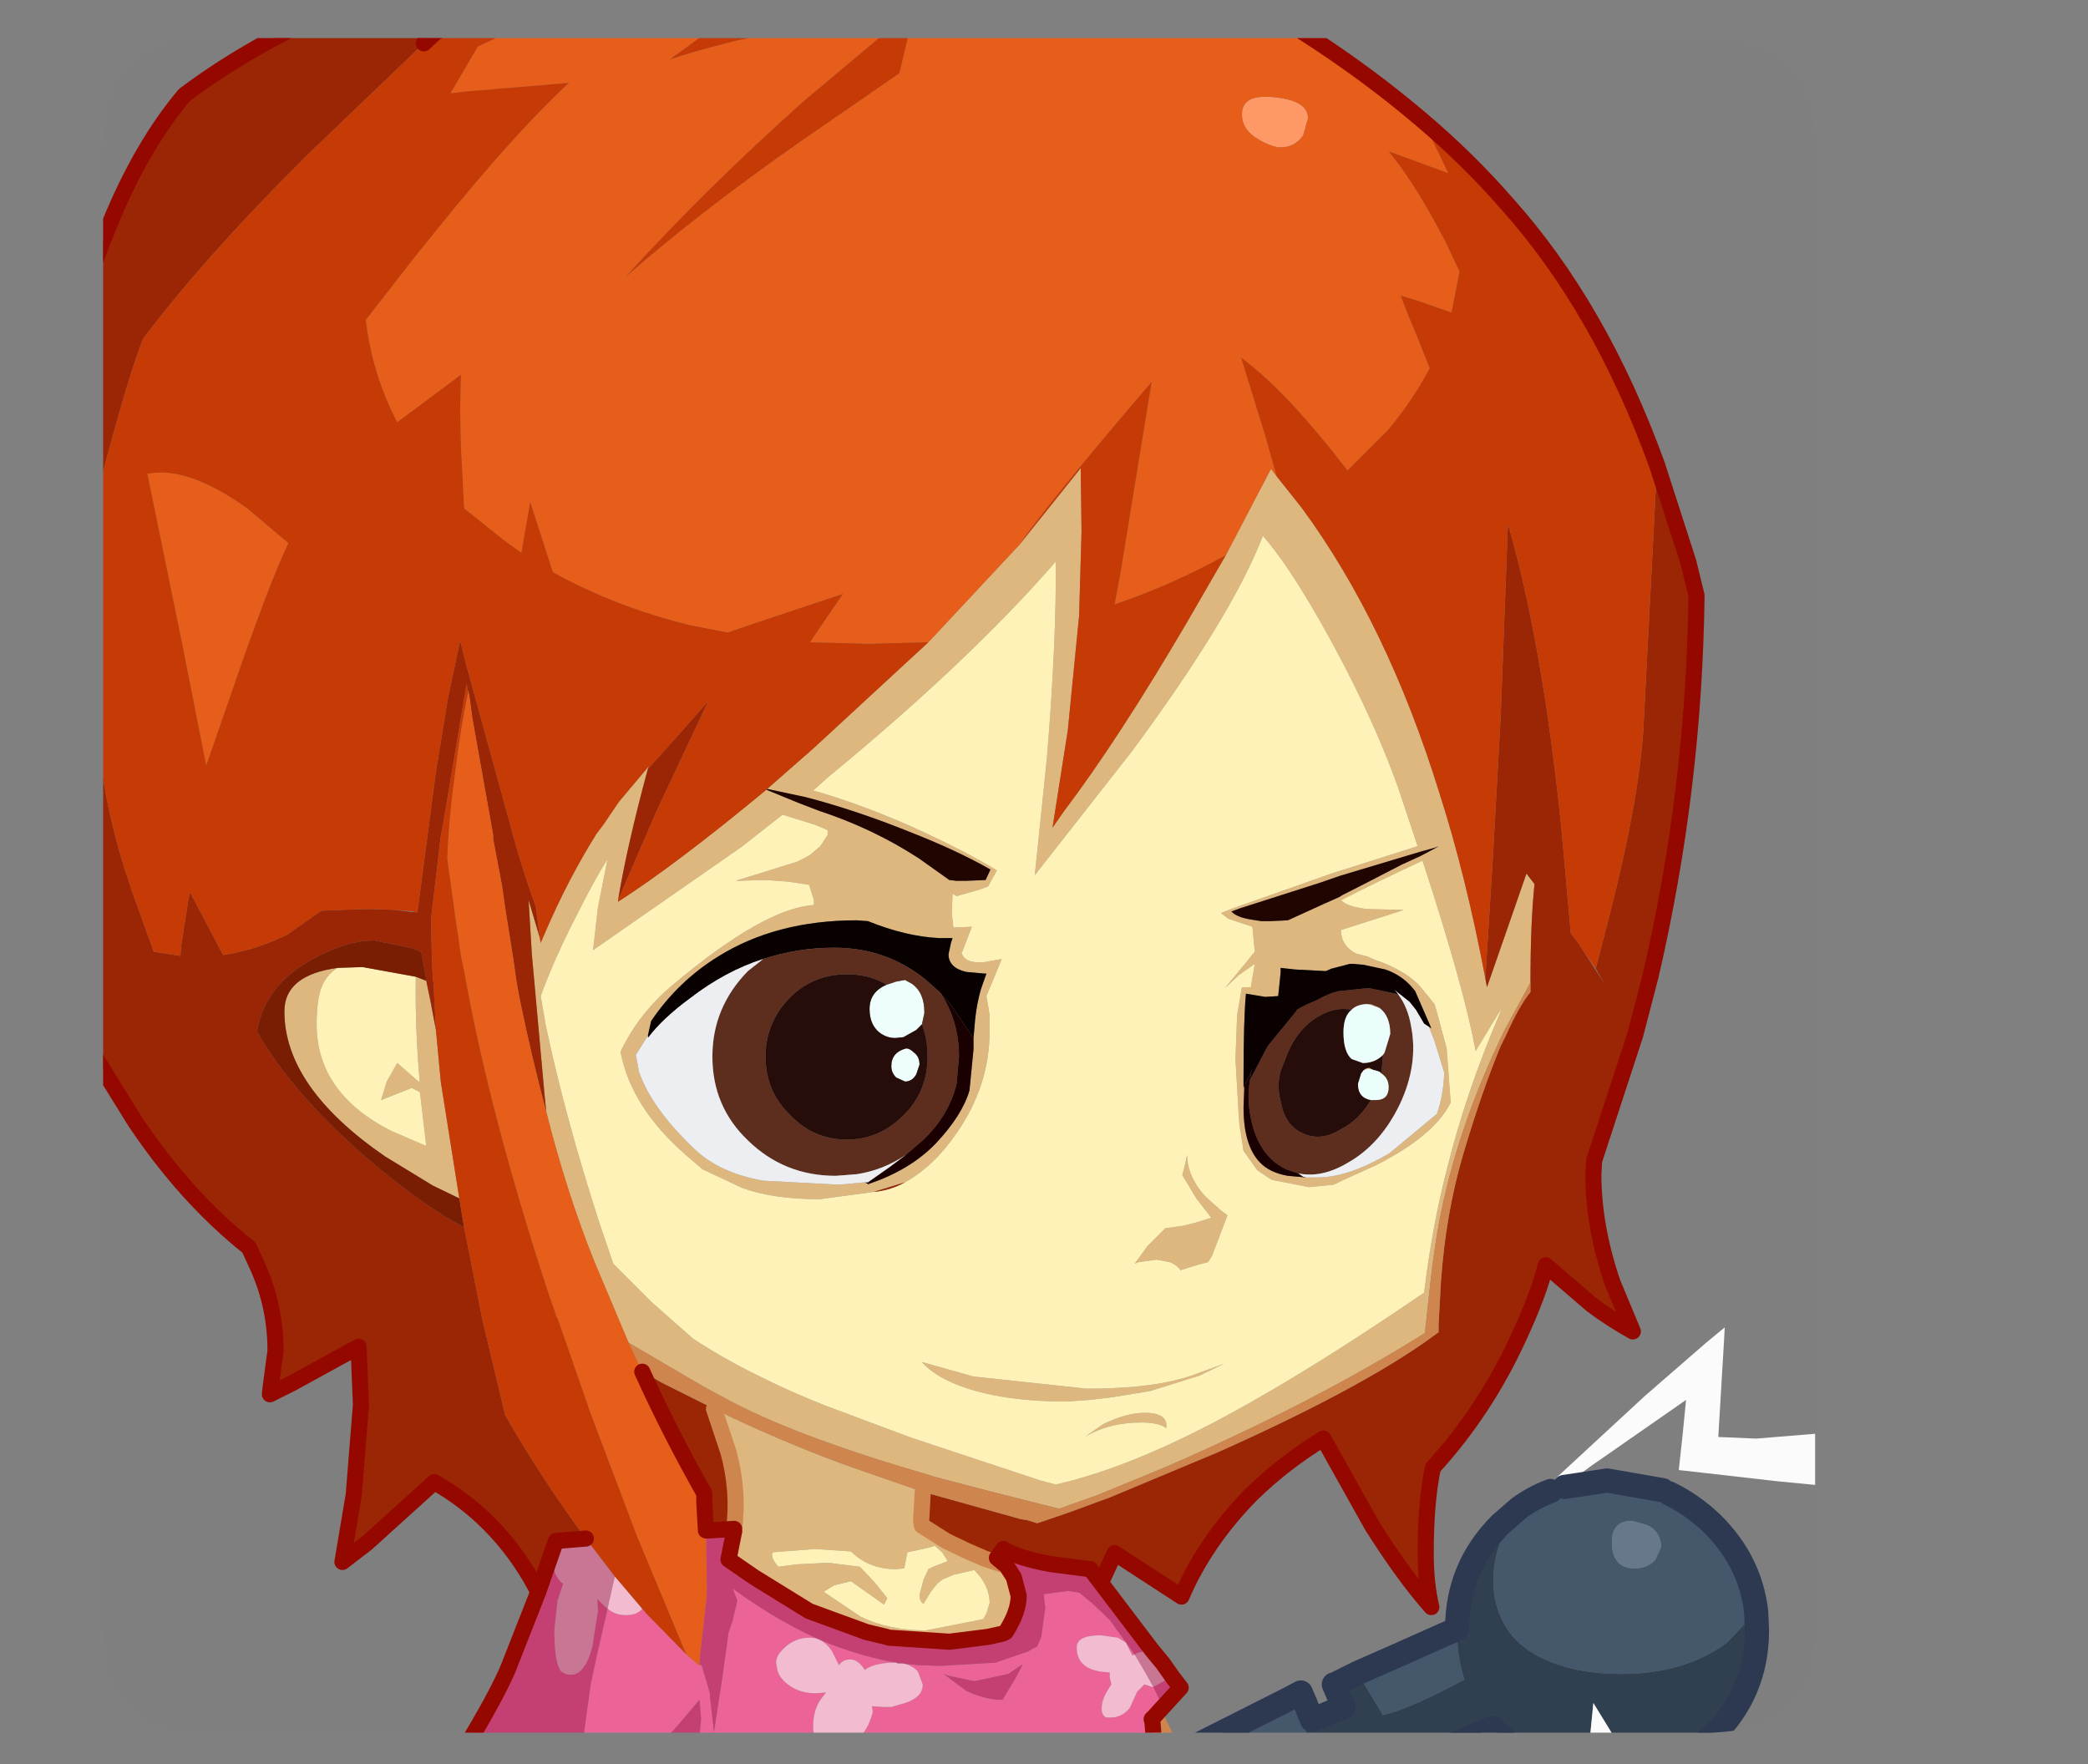 <?xml version="1.0" encoding="UTF-8" standalone="no"?>
<svg xmlns:ffdec="https://www.free-decompiler.com/flash" xmlns:xlink="http://www.w3.org/1999/xlink" ffdec:objectType="frame" height="55.6px" width="65.8px" xmlns="http://www.w3.org/2000/svg">
  <rect width="100%" height="100%" fill="#808080" stroke="none"/>
  <g transform="matrix(1.0, 0.0, 0.0, 1.0, 3.25, 1.2)">
    <clipPath id="clipPath0" transform="matrix(1.0, 0.0, 0.0, 1.0, 0.0, 0.0)">
      <path d="M50.5 0.0 Q53.95 0.0 53.95 3.3 L53.95 50.15 Q53.95 53.4 50.5 53.4 L3.3 53.4 Q0.0 53.4 0.0 50.15 L0.0 3.3 Q0.0 0.0 3.3 0.0 L50.5 0.0" fill="#000000" fill-rule="evenodd" stroke="none"/>
    </clipPath>
    <g clip-path="url(#clipPath0)">
      <use ffdec:characterId="3" height="109.4" transform="matrix(0.508, 0.0, 0.0, 0.508, -3.254, -1.18)" width="129.5" xlink:href="#sprite0"/>
    </g>
    <use ffdec:characterId="4" height="53.4" transform="matrix(1.0, 0.0, 0.0, 1.0, 0.0, 0.0)" width="53.95" xlink:href="#shape2"/>
  </g>
  <defs>
    <g id="sprite0" transform="matrix(1.0, 0.0, 0.0, 1.0, -91.4, -103.55)">
      <use ffdec:characterId="2" height="109.4" transform="matrix(1.0, 0.0, 0.0, 1.0, 91.4, 103.55)" width="129.5" xlink:href="#shape1"/>
    </g>
    <g id="shape1" transform="matrix(1.0, 0.0, 0.0, 1.0, -91.4, -103.55)">
      <path d="M149.0 143.35 L154.65 137.3 158.45 132.55 158.5 136.5 158.35 141.7 157.65 148.8 156.7 154.85 157.4 153.85 Q160.8 149.35 165.05 142.1 L167.45 137.95 170.25 132.6 170.6 133.05 172.15 135.0 Q177.45 142.2 180.7 152.7 182.35 157.85 183.55 164.2 L183.65 164.75 185.25 160.15 186.1 157.7 186.6 158.35 Q186.35 160.75 186.35 164.4 L186.35 164.45 184.75 167.4 Q182.2 172.6 181.0 177.8 180.45 180.15 180.1 183.45 L179.8 186.2 Q172.95 190.5 163.75 194.5 L159.5 196.25 157.1 197.1 152.75 196.0 149.5 195.15 148.85 194.95 Q140.6 192.55 136.4 190.25 L135.1 189.55 130.4 186.8 128.25 181.7 Q126.55 177.45 125.3 172.5 L125.2 171.55 124.4 162.7 124.2 159.35 124.9 161.7 124.95 162.0 125.25 161.3 Q126.65 158.05 128.4 155.25 L128.85 154.65 129.8 153.25 131.65 151.05 131.6 151.2 Q130.3 156.0 129.75 159.35 L129.75 159.45 Q133.4 157.1 138.95 152.5 L140.9 153.3 142.2 153.8 Q145.55 154.9 148.4 156.75 L150.3 158.1 150.75 158.15 151.35 158.15 152.55 158.1 152.85 157.45 Q150.75 156.25 147.8 155.1 144.45 153.75 141.35 152.95 L139.0 152.45 141.85 149.95 149.0 143.35 M145.6 177.45 L142.25 177.9 Q139.35 177.9 137.45 177.2 L135.0 176.05 134.0 175.2 Q130.55 172.2 129.9 168.75 131.05 166.35 133.15 164.6 138.8 159.85 141.9 159.65 L141.9 159.5 141.9 159.35 141.6 158.4 140.3 158.2 138.9 158.1 137.05 158.15 139.3 157.45 140.9 156.95 141.65 156.55 142.3 156.0 142.75 155.3 142.75 155.0 141.9 154.65 139.95 154.05 137.4 156.05 128.2 162.45 128.5 159.8 129.1 156.8 Q128.3 158.05 127.25 160.15 125.8 162.95 124.95 165.3 L125.25 167.05 Q126.45 172.75 128.6 179.4 L129.45 181.9 131.85 184.3 134.4 186.55 Q136.3 187.8 138.55 188.9 140.45 189.85 142.6 190.7 L147.95 192.7 155.95 195.35 156.9 195.6 Q162.2 194.4 169.25 190.35 173.75 187.8 179.75 183.7 180.25 179.6 181.15 176.1 182.35 171.25 184.5 166.25 L184.5 166.15 182.95 168.7 Q182.2 164.7 179.75 157.2 L179.65 156.9 Q176.65 158.3 174.6 159.35 174.95 159.75 176.2 159.9 L178.25 159.95 178.5 159.95 178.2 160.05 174.6 161.2 174.6 161.25 Q174.6 162.15 175.5 162.65 L176.25 162.85 176.7 163.05 177.25 163.25 Q178.8 163.9 179.5 164.7 L180.4 165.8 180.6 166.5 181.15 168.55 181.4 171.9 Q180.4 173.95 176.75 175.8 L174.65 176.75 174.15 177.0 172.6 177.15 170.3 176.7 169.4 176.1 168.55 174.9 168.3 173.3 168.25 172.7 168.05 169.2 168.15 166.5 168.45 164.75 169.0 164.75 169.25 163.3 168.25 164.0 167.4 164.8 168.8 163.1 169.25 162.55 169.1 161.0 167.6 160.5 167.15 160.15 168.05 159.8 174.0 157.7 179.35 156.0 178.15 152.4 Q176.4 147.5 173.3 142.05 171.25 138.45 169.75 136.75 167.85 141.7 161.6 150.15 L155.6 157.8 156.35 150.55 Q156.95 143.3 156.9 138.35 151.5 144.55 142.8 151.7 L141.85 152.55 Q144.4 153.25 147.65 154.65 151.1 156.2 153.25 157.5 L152.7 158.5 152.15 158.7 150.75 159.1 150.5 158.95 150.45 160.15 150.55 161.05 151.7 161.0 151.1 162.55 151.05 162.6 Q151.25 163.3 152.45 163.2 L153.55 163.0 152.6 165.3 152.75 166.15 152.8 166.55 152.8 167.45 Q152.8 170.85 150.75 173.8 149.35 175.85 147.55 176.85 L146.9 177.05 145.6 177.45 M163.05 209.95 L164.2 212.2 163.05 212.2 163.05 212.15 162.9 210.35 162.85 210.15 163.05 209.95 M148.65 196.05 L148.55 197.85 148.6 198.15 150.1 199.1 151.35 199.7 152.5 200.2 153.85 200.65 154.3 201.35 154.6 202.5 Q154.6 203.5 153.8 204.75 L153.6 204.85 152.7 205.05 150.3 205.35 146.55 205.1 146.4 205.05 145.15 204.75 141.6 203.45 138.2 201.35 136.6 200.25 136.95 198.5 136.95 198.35 Q137.25 196.0 136.6 193.6 L135.7 190.9 Q139.45 192.75 143.75 194.35 L148.65 196.05 M174.5 159.15 L174.65 159.05 Q175.85 158.45 178.35 157.15 L179.55 156.6 180.4 156.15 180.65 156.0 180.4 156.1 179.5 156.35 174.5 157.85 173.35 158.25 168.35 159.85 167.8 160.05 Q168.1 160.4 169.0 160.55 L169.65 160.65 170.25 160.65 171.3 160.6 173.6 159.55 174.5 159.15 M180.05 167.2 L180.2 167.3 179.2 165.0 Q178.5 164.05 177.35 163.65 L175.95 163.35 175.9 163.35 175.35 163.3 175.15 163.3 174.0 163.6 173.65 163.75 171.75 163.65 170.85 163.55 170.85 163.85 170.7 165.3 169.9 165.35 168.7 165.15 Q168.55 166.7 168.55 170.3 L168.55 171.0 168.6 170.85 168.55 172.2 Q168.55 174.55 169.55 175.6 170.15 176.25 171.3 176.45 L172.45 176.55 172.95 176.55 173.15 176.55 Q175.05 176.55 177.6 175.05 L180.55 172.6 Q180.95 171.45 181.0 170.05 L180.4 168.1 180.05 167.2 M176.1 165.8 L176.45 165.8 176.95 166.0 177.0 166.05 176.45 165.85 176.25 165.8 176.1 165.8 M176.0 169.9 Q176.15 169.75 176.35 169.75 L176.65 169.9 Q176.3 169.75 176.0 169.9 M167.15 178.6 L167.55 178.9 166.6 181.4 166.35 181.8 165.6 182.0 164.65 182.3 Q164.25 181.8 163.7 181.75 L163.15 181.65 162.05 181.8 161.8 181.9 162.6 180.8 163.7 179.7 164.8 179.55 165.6 179.35 166.55 179.05 165.7 177.95 165.65 177.9 164.75 176.4 164.9 175.85 165.05 175.15 Q165.05 176.3 165.9 177.4 L166.15 177.7 167.15 178.6 M162.2 191.75 Q160.2 191.75 158.7 192.65 L159.85 191.85 Q161.3 191.15 162.4 191.15 163.9 191.15 163.75 192.1 163.3 191.75 162.2 191.75 M162.75 189.8 L160.3 190.2 159.0 190.35 157.6 190.45 Q153.0 190.45 150.3 189.2 149.15 188.65 148.6 188.0 L151.8 188.9 158.8 189.65 159.4 189.65 Q163.2 189.6 165.45 188.8 L167.35 188.1 165.8 188.85 162.75 189.8 M112.35 163.55 Q111.6 164.0 111.3 164.9 111.05 165.7 111.05 167.05 111.05 171.3 115.65 173.65 L117.85 174.6 117.5 171.6 117.45 171.25 116.95 171.0 115.05 171.75 115.4 170.6 116.05 169.45 117.25 170.5 117.45 170.65 Q117.15 167.35 117.2 164.1 L117.85 164.35 118.1 165.55 118.45 167.4 118.75 170.6 119.9 177.85 118.25 177.05 115.3 175.25 Q109.05 170.95 109.05 166.25 109.05 164.0 112.35 163.55 M151.8 167.9 L151.9 166.75 Q152.0 165.8 152.25 164.9 L152.6 163.9 152.45 163.9 151.35 163.8 Q150.25 163.55 150.25 162.7 L150.4 162.0 150.5 161.7 150.1 161.7 149.65 161.7 Q147.6 161.6 145.25 160.65 L144.55 160.6 Q139.55 160.6 135.95 162.85 133.45 164.4 131.8 166.85 L131.6 167.75 130.85 168.95 131.05 170.0 Q131.8 172.2 134.4 174.7 135.95 176.25 138.75 176.75 L143.45 177.0 145.05 176.85 145.25 176.95 145.3 177.0 145.3 176.95 Q147.85 176.1 149.45 174.45 151.1 172.7 151.55 171.15 L151.8 168.6 151.8 167.9 M152.2 201.3 L151.85 200.9 150.55 201.2 149.85 201.5 149.55 201.75 149.15 202.25 148.7 203.0 Q148.45 202.85 148.45 202.45 L148.7 201.5 149.0 200.85 149.3 200.7 150.2 200.35 149.85 199.8 149.4 199.4 149.1 199.5 147.7 199.8 147.5 200.8 147.0 200.85 Q145.3 200.85 144.2 199.75 L141.95 199.6 139.35 199.8 139.3 199.9 Q139.3 200.3 139.7 200.7 L140.85 200.55 142.75 200.45 144.75 200.7 145.65 201.65 146.45 202.65 146.25 203.05 144.2 201.6 143.15 201.85 142.5 202.25 144.8 203.8 Q146.55 204.65 148.85 204.65 L152.4 203.95 152.6 203.6 152.8 202.95 Q152.8 202.1 152.2 201.3" fill="#deb87e" fill-rule="evenodd" stroke="none"/>
      <path d="M147.55 176.85 Q149.35 175.85 150.75 173.8 152.8 170.85 152.8 167.45 L152.8 166.55 152.75 166.15 152.6 165.3 153.55 163.0 152.45 163.2 Q151.25 163.3 151.05 162.6 L151.1 162.55 151.7 161.0 150.55 161.05 150.45 160.15 150.5 158.95 150.75 159.1 152.15 158.7 152.7 158.5 153.25 157.5 Q151.1 156.2 147.65 154.65 144.4 153.25 141.85 152.55 L142.8 151.7 Q151.5 144.55 156.9 138.35 156.95 143.3 156.35 150.55 L155.6 157.8 161.6 150.15 Q167.85 141.7 169.75 136.75 171.25 138.45 173.3 142.05 176.4 147.5 178.15 152.4 L179.35 156.0 174.0 157.7 168.05 159.8 167.15 160.15 167.6 160.5 169.1 161.0 169.25 162.55 168.8 163.1 167.4 164.8 168.25 164.0 169.25 163.3 169.0 164.75 168.45 164.75 168.15 166.5 168.05 169.2 168.25 172.7 168.3 173.3 168.55 174.9 169.4 176.1 170.3 176.7 172.6 177.15 174.15 177.0 174.65 176.75 176.75 175.8 Q180.4 173.95 181.4 171.9 L181.15 168.55 180.6 166.5 180.4 165.8 179.5 164.7 Q178.8 163.9 177.25 163.25 L176.7 163.05 176.25 162.85 175.5 162.65 Q174.6 162.15 174.6 161.25 L174.6 161.2 178.2 160.05 178.5 159.95 178.25 159.95 176.2 159.9 Q174.95 159.75 174.6 159.35 176.65 158.3 179.65 156.9 L179.75 157.2 Q182.2 164.7 182.95 168.7 L184.5 166.15 184.5 166.25 Q182.35 171.25 181.15 176.1 180.25 179.6 179.75 183.7 173.75 187.8 169.25 190.35 162.2 194.4 156.9 195.6 L155.95 195.35 147.95 192.7 142.6 190.7 Q140.45 189.85 138.55 188.9 136.3 187.8 134.4 186.55 L131.85 184.3 129.45 181.9 128.6 179.4 Q126.45 172.75 125.25 167.05 L124.95 165.3 Q125.8 162.95 127.25 160.15 128.3 158.05 129.1 156.8 L128.5 159.8 128.2 162.45 137.4 156.05 139.95 154.05 141.9 154.65 142.75 155.0 142.75 155.3 142.3 156.0 141.65 156.55 140.9 156.95 139.3 157.45 137.05 158.15 138.9 158.1 140.3 158.2 141.6 158.4 141.9 159.35 141.9 159.5 141.9 159.65 Q138.8 159.85 133.15 164.6 131.05 166.35 129.9 168.75 130.55 172.2 134.0 175.2 L135.0 176.05 137.45 177.2 Q139.35 177.9 142.25 177.9 L145.6 177.45 Q146.65 177.35 147.55 176.85 M167.15 178.6 L166.15 177.7 165.9 177.4 Q165.05 176.3 165.05 175.15 L164.9 175.85 164.75 176.4 165.65 177.9 165.7 177.95 166.55 179.05 165.6 179.35 164.8 179.55 163.7 179.7 162.6 180.8 161.8 181.9 162.05 181.8 163.15 181.65 163.7 181.75 Q164.25 181.8 164.65 182.3 L165.6 182.0 166.35 181.8 166.6 181.4 167.55 178.9 167.15 178.6 M162.75 189.8 L165.8 188.85 167.35 188.1 165.45 188.8 Q163.2 189.6 159.4 189.65 L158.8 189.65 151.8 188.9 148.6 188.0 Q149.15 188.65 150.3 189.2 153.0 190.45 157.6 190.45 L159.0 190.35 160.3 190.2 162.75 189.8 M162.2 191.75 Q163.3 191.75 163.75 192.1 163.9 191.15 162.4 191.15 161.3 191.15 159.85 191.85 L158.7 192.65 Q160.2 191.75 162.2 191.75 M117.2 164.1 Q117.15 167.35 117.45 170.65 L117.25 170.5 116.05 169.45 115.4 170.6 115.05 171.75 116.95 171.0 117.45 171.25 117.5 171.6 117.85 174.6 115.65 173.65 Q111.05 171.3 111.05 167.05 111.05 165.7 111.3 164.9 111.6 164.0 112.35 163.55 L113.9 163.5 117.2 164.1 M152.2 201.3 Q152.8 202.1 152.8 202.95 L152.6 203.6 152.4 203.95 148.85 204.65 Q146.55 204.65 144.8 203.8 L142.5 202.25 143.15 201.85 144.2 201.6 146.25 203.05 146.45 202.65 145.65 201.65 144.75 200.7 142.75 200.45 140.85 200.55 139.7 200.7 Q139.3 200.3 139.3 199.9 L139.35 199.8 141.95 199.6 144.2 199.75 Q145.3 200.85 147.0 200.85 L147.5 200.8 147.7 199.8 149.1 199.5 149.4 199.4 149.85 199.8 150.2 200.35 149.3 200.7 149.0 200.85 148.7 201.5 148.45 202.45 Q148.45 202.85 148.7 203.0 L149.15 202.25 149.55 201.75 149.85 201.5 150.55 201.2 151.85 200.9 152.2 201.3" fill="#fff3b9" fill-rule="evenodd" stroke="none"/>
      <path d="M187.6 196.0 L187.65 196.4 188.45 195.75 191.1 195.35 194.55 195.95 194.95 196.15 Q196.4 196.85 197.65 198.05 200.0 200.4 200.35 203.5 L198.55 205.4 Q195.9 207.35 192.0 207.35 188.8 207.35 186.65 206.15 185.1 205.25 184.5 203.8 184.05 202.8 184.05 201.55 184.05 199.15 185.65 197.05 186.55 196.4 187.6 196.0 M172.3 212.2 L165.95 212.2 165.6 211.8 171.35 208.9 172.0 210.1 172.9 211.9 172.3 212.2 M175.6 207.3 Q177.55 206.45 181.8 204.55 L181.8 204.65 181.8 205.1 Q181.85 206.45 182.25 207.7 178.8 209.55 177.2 209.9 L176.05 208.0 176.0 207.95 175.6 207.3 M194.1 200.25 L194.45 199.5 Q194.45 198.5 193.55 198.1 L192.65 197.85 Q191.4 197.85 191.4 199.15 191.4 200.8 192.8 200.8 193.65 200.8 194.1 200.25" fill="#45576b" fill-rule="evenodd" stroke="none"/>
      <path d="M200.35 203.5 L200.4 204.65 Q200.4 208.5 197.65 211.2 L196.5 212.2 191.45 212.2 191.6 211.35 190.25 209.15 189.95 212.2 185.65 212.2 184.5 211.2 184.0 210.7 180.4 212.2 172.3 212.2 172.9 211.9 172.0 210.1 171.35 208.9 172.1 208.5 172.4 209.2 172.65 209.85 172.8 210.2 174.75 209.4 174.15 208.0 174.2 208.0 175.6 207.3 176.0 207.95 176.05 208.0 177.2 209.9 Q178.8 209.55 182.25 207.7 181.85 206.45 181.8 205.1 L181.8 204.65 181.8 204.55 Q181.8 200.75 184.5 198.05 L185.65 197.05 Q184.05 199.15 184.05 201.55 184.05 202.8 184.5 203.8 185.1 205.25 186.65 206.15 188.8 207.35 192.0 207.35 195.9 207.35 198.55 205.4 L200.35 203.5 M165.95 212.2 L164.8 212.2 165.6 211.8 165.95 212.2" fill="#304051" fill-rule="evenodd" stroke="none"/>
      <path d="M194.1 200.25 Q193.65 200.8 192.8 200.8 191.4 200.8 191.4 199.15 191.4 197.85 192.65 197.85 L193.55 198.1 Q194.45 198.5 194.45 199.5 L194.1 200.25" fill="#67788c" fill-rule="evenodd" stroke="none"/>
      <path d="M183.55 164.2 L184.0 157.0 184.5 148.0 184.95 136.0 Q187.05 143.2 188.25 154.7 L188.85 161.4 189.35 162.05 189.6 162.45 190.95 164.55 190.4 163.6 191.35 159.9 Q193.05 153.2 193.35 148.8 L194.2 132.35 196.15 138.4 196.65 140.45 Q196.5 152.45 193.8 164.05 L192.85 167.7 190.3 175.5 190.25 176.35 Q190.25 179.6 191.45 183.1 L192.7 186.1 Q191.35 185.35 190.15 184.45 L187.3 182.0 Q186.85 183.8 185.65 186.4 183.55 191.0 180.3 194.55 179.85 196.65 179.85 199.85 179.85 201.75 180.2 203.2 178.55 201.35 176.55 198.2 L173.5 192.75 Q171.05 194.25 169.05 196.2 166.15 199.15 164.7 202.55 L160.55 199.85 159.7 201.7 159.05 200.85 156.7 200.55 Q154.65 200.2 153.65 199.6 L153.25 200.15 153.85 200.65 152.5 200.2 151.35 199.7 150.1 199.1 148.6 198.15 148.55 197.85 148.65 196.05 154.75 197.75 155.1 197.8 155.75 198.0 156.2 197.85 157.8 197.3 160.25 196.4 166.95 193.6 Q175.35 189.85 179.75 186.8 L180.65 186.15 180.65 185.65 180.8 182.95 Q181.1 178.8 182.15 175.2 183.3 171.3 184.5 168.4 L184.85 167.7 Q185.65 165.9 186.35 165.05 L186.35 164.45 186.35 164.4 Q186.35 160.75 186.6 158.35 L186.1 157.7 185.25 160.15 183.65 164.75 183.55 164.2 M145.6 177.45 L146.9 177.05 147.55 176.85 Q146.65 177.35 145.6 177.45 M124.8 202.25 L124.3 201.35 Q122.05 197.55 118.35 195.45 L114.15 199.25 112.65 200.4 113.35 196.25 113.8 190.65 113.65 187.05 109.55 189.3 108.15 190.0 108.2 189.55 108.5 187.3 Q108.5 184.55 107.4 182.1 L106.85 180.9 Q102.95 177.8 99.8 173.1 L96.55 167.85 93.4 161.85 92.4 159.75 92.25 157.85 91.95 153.65 91.9 152.2 92.1 145.6 94.6 142.75 94.4 149.85 Q94.4 152.5 95.2 158.65 L95.3 159.15 96.65 160.95 96.75 158.45 97.35 152.8 97.65 150.6 Q98.0 153.8 99.2 157.6 L99.65 158.95 100.95 162.55 102.6 162.8 102.65 162.15 103.1 159.25 103.2 158.85 103.4 159.25 105.25 162.75 Q107.25 162.45 109.2 161.5 L111.35 160.0 114.05 159.9 114.15 159.9 114.3 159.9 114.4 159.9 114.55 159.9 115.85 159.95 117.05 160.1 117.05 160.05 117.15 160.1 117.3 160.1 118.5 151.0 118.6 150.5 118.6 150.45 119.2 146.8 119.95 143.25 120.4 145.05 120.4 145.0 123.0 154.45 Q123.7 157.15 124.65 159.75 L124.9 161.7 124.2 159.35 124.4 162.7 125.2 171.55 125.3 172.5 Q124.4 169.15 123.65 165.5 L123.45 164.4 123.25 163.0 122.75 159.85 122.55 158.45 122.0 155.55 122.0 155.3 120.7 148.0 120.55 146.85 120.45 146.3 120.45 146.45 120.35 145.95 118.9 154.6 118.75 155.4 118.15 160.5 118.2 163.0 118.25 164.0 118.25 164.2 118.3 164.45 118.45 167.4 118.1 165.55 117.85 164.35 117.85 164.25 117.55 162.6 117.05 162.35 114.65 161.85 Q112.8 161.85 110.55 163.15 107.8 164.75 107.35 167.5 109.65 171.55 114.75 175.85 117.9 178.45 120.2 179.65 L121.35 185.45 122.75 191.3 Q125.05 195.3 127.75 198.95 L125.9 199.1 125.65 199.8 124.8 202.25 M93.6 133.2 Q94.2 129.85 95.1 126.65 96.4 121.8 98.25 117.3 100.2 112.55 102.85 109.4 106.7 106.5 112.1 104.05 L121.15 104.05 120.25 104.55 118.4 105.55 117.7 106.2 110.5 113.1 Q104.2 119.35 100.3 124.5 99.55 126.35 98.35 130.75 97.0 135.6 96.25 139.45 L93.6 133.2 M186.6 158.35 L187.4 159.4 186.6 158.35 M131.6 151.2 L132.65 150.05 135.35 147.0 132.15 153.8 129.75 159.35 Q130.3 156.0 131.6 151.2 M135.2 198.45 L135.1 196.7 135.1 196.15 Q133.0 192.45 131.25 188.6 L132.5 189.3 135.7 190.9 136.6 193.6 Q137.25 196.0 136.95 198.35 L135.35 198.45 135.2 198.45" fill="#9c2605" fill-rule="evenodd" stroke="none"/>
      <path d="M117.2 164.1 L113.9 163.5 112.35 163.55 Q109.05 164.0 109.05 166.25 109.05 170.95 115.3 175.25 L118.25 177.05 119.9 177.85 120.2 179.65 Q117.9 178.45 114.75 175.85 109.65 171.55 107.35 167.5 107.8 164.75 110.55 163.15 112.8 161.85 114.65 161.85 L117.05 162.35 117.55 162.6 117.85 164.25 117.85 164.35 117.2 164.1" fill="#791d03" fill-rule="evenodd" stroke="none"/>
      <path d="M163.55 209.4 L163.05 209.95 162.85 210.15 162.9 210.35 163.05 212.15 163.05 212.2 138.3 212.2 138.25 212.0 Q138.1 211.45 137.45 211.45 136.85 211.45 136.35 211.95 L136.15 212.2 134.65 212.2 134.75 211.7 134.9 210.15 134.8 208.95 133.4 210.6 132.4 211.7 131.65 212.2 128.35 212.2 127.6 211.35 127.6 211.25 128.05 208.0 128.4 206.35 129.1 203.3 Q129.55 203.7 130.25 203.7 130.95 203.7 131.25 203.3 L131.55 203.65 134.0 206.15 134.8 206.85 134.8 206.75 134.95 206.85 135.3 208.05 135.45 208.55 135.45 208.75 135.7 210.95 136.15 208.0 136.2 207.7 136.6 204.8 136.85 204.05 137.15 202.8 136.85 202.05 Q140.0 204.35 143.05 205.55 145.05 206.3 147.0 206.65 L146.9 206.65 146.65 206.65 Q145.6 206.7 145.05 207.1 144.65 206.45 144.15 206.45 143.7 206.45 143.45 206.8 L143.0 205.9 142.8 205.65 Q142.3 205.1 141.65 205.1 140.7 205.1 140.05 205.75 139.55 206.2 139.55 206.65 L139.6 206.9 Q139.65 207.55 140.35 208.05 141.05 208.55 142.0 208.55 L142.65 208.5 142.3 208.95 Q141.85 209.65 141.85 210.6 141.85 211.3 142.2 211.65 142.5 211.95 142.9 211.95 145.0 211.95 145.55 209.7 L145.5 209.35 146.2 209.4 146.7 209.4 147.55 209.15 Q148.65 208.8 148.65 208.0 L148.35 207.2 Q148.0 206.8 147.4 206.7 L148.35 206.8 149.75 206.85 153.15 206.65 155.2 205.95 Q155.5 205.75 155.75 205.65 L156.0 205.05 156.25 203.25 156.15 202.4 157.65 202.2 158.35 202.3 158.95 202.8 159.15 202.95 160.25 204.0 161.8 206.15 161.65 206.2 161.25 205.4 160.75 205.1 159.7 204.95 Q158.2 204.95 158.2 205.7 158.2 207.2 160.25 207.25 L160.25 207.55 160.35 208.0 160.1 208.4 Q159.75 208.95 159.75 209.5 159.75 209.95 160.05 210.05 L160.35 210.05 Q161.0 210.05 161.5 209.45 L161.95 208.45 162.2 208.2 162.4 208.0 162.85 208.15 162.95 208.15 163.55 209.4 M153.5 208.95 L153.6 208.95 154.5 207.45 154.85 206.75 153.95 207.35 151.85 207.8 150.2 207.45 149.95 207.35 151.35 208.4 Q152.55 208.95 153.5 208.95" fill="#ed6498" fill-rule="evenodd" stroke="none"/>
      <path d="M159.7 201.7 L162.85 205.85 161.95 206.05 161.8 206.15 160.25 204.0 159.15 202.95 158.95 202.8 158.35 202.3 157.65 202.2 156.15 202.4 156.25 203.25 156.0 205.05 155.75 205.65 Q155.5 205.75 155.2 205.95 L153.15 206.65 149.75 206.85 148.35 206.8 147.4 206.7 147.25 206.7 147.1 206.7 147.0 206.65 Q145.05 206.3 143.05 205.55 140.0 204.35 136.85 202.05 L137.15 202.8 136.85 204.05 136.6 204.8 136.2 207.7 136.15 208.0 135.7 210.95 135.45 208.75 135.45 208.55 135.3 208.05 134.95 206.85 134.8 206.75 134.8 206.45 135.25 202.5 135.25 201.55 135.2 198.45 135.35 198.45 136.95 198.35 136.95 198.5 136.6 200.25 138.2 201.35 141.6 203.45 145.15 204.75 146.4 205.05 146.55 205.1 150.3 205.35 152.7 205.05 153.6 204.85 153.8 204.75 Q154.6 203.5 154.6 202.5 L154.3 201.35 153.85 200.65 153.25 200.15 153.65 199.6 Q154.65 200.2 156.7 200.55 L159.05 200.85 159.7 201.7 M164.15 207.55 L164.65 208.2 163.55 209.4 162.95 208.15 164.05 207.55 164.15 207.55 M134.65 212.2 L131.65 212.2 132.4 211.7 133.4 210.6 134.8 208.95 134.9 210.15 134.75 211.7 134.65 212.2 M128.35 212.2 L121.25 212.2 120.7 211.75 120.5 211.55 120.7 211.2 Q122.6 208.0 123.15 206.45 L124.8 202.25 125.65 199.8 Q125.65 201.3 126.35 201.75 L126.0 202.8 125.8 204.6 125.8 204.65 Q125.8 206.45 126.15 207.1 126.35 207.35 126.75 207.4 L126.8 207.4 Q127.7 207.4 128.15 205.65 L128.5 203.45 128.45 202.7 129.1 203.3 128.4 206.35 128.05 208.0 127.6 211.25 127.6 211.35 128.35 212.2 M153.5 208.95 Q152.55 208.95 151.35 208.4 L149.95 207.35 150.2 207.45 151.85 207.8 153.95 207.35 154.85 206.75 154.5 207.45 153.6 208.95 153.5 208.95" fill="#c64072" fill-rule="evenodd" stroke="none"/>
      <path d="M162.85 205.85 L163.55 206.7 164.15 207.55 164.05 207.55 162.95 208.15 162.5 207.35 161.8 206.15 161.95 206.05 162.85 205.85 M127.75 198.95 L129.55 201.3 129.1 203.3 128.45 202.7 128.5 203.45 128.15 205.65 Q127.7 207.4 126.8 207.4 L126.75 207.4 Q126.35 207.35 126.15 207.1 125.8 206.45 125.8 204.65 L125.8 204.6 126.0 202.8 126.35 201.75 Q125.65 201.3 125.65 199.8 L125.9 199.1 127.75 198.95" fill="#c97695" fill-rule="evenodd" stroke="none"/>
      <path d="M138.3 212.2 L136.15 212.2 136.35 211.95 Q136.85 211.45 137.45 211.45 138.1 211.45 138.25 212.0 L138.3 212.2 M129.55 201.3 L129.85 201.65 131.25 203.3 Q130.95 203.7 130.25 203.7 129.55 203.7 129.1 203.3 L129.55 201.3 M147.4 206.7 Q148.0 206.8 148.35 207.2 L148.65 208.0 Q148.65 208.8 147.55 209.15 L146.7 209.4 146.2 209.4 145.5 209.35 145.55 209.7 Q145.0 211.95 142.9 211.95 142.5 211.95 142.2 211.65 141.85 211.3 141.85 210.6 141.85 209.65 142.3 208.95 L142.65 208.5 142.0 208.55 Q141.05 208.55 140.35 208.05 139.65 207.55 139.6 206.9 L139.55 206.65 Q139.55 206.2 140.05 205.75 140.7 205.1 141.65 205.1 142.3 205.1 142.8 205.65 L143.0 205.9 143.45 206.8 Q143.7 206.45 144.15 206.45 144.65 206.45 145.05 207.1 145.6 206.7 146.65 206.65 L146.9 206.65 147.0 206.65 147.1 206.7 147.25 206.7 147.4 206.7 M162.95 208.15 L162.85 208.15 162.4 208.0 162.2 208.2 161.95 208.45 161.5 209.45 Q161.0 210.05 160.35 210.05 L160.05 210.05 Q159.75 209.95 159.75 209.5 159.75 208.95 160.1 208.4 L160.35 208.0 160.25 207.55 160.25 207.25 Q158.2 207.2 158.2 205.7 158.2 204.95 159.7 204.95 L160.75 205.1 161.25 205.4 161.65 206.2 161.8 206.15 162.5 207.35 162.95 208.15" fill="#f3bcd1" fill-rule="evenodd" stroke="none"/>
      <path d="M186.35 164.45 L186.35 165.05 Q185.65 165.9 184.85 167.7 L184.5 168.4 Q183.3 171.3 182.15 175.2 181.1 178.8 180.8 182.95 L180.65 185.65 180.65 186.15 179.75 186.8 Q175.35 189.85 166.95 193.6 L160.25 196.4 157.8 197.3 156.2 197.85 155.75 198.0 155.1 197.8 154.75 197.75 148.65 196.05 143.75 194.35 Q139.45 192.75 135.7 190.9 L132.5 189.3 131.25 188.6 131.05 188.2 130.4 186.8 135.1 189.55 136.4 190.25 Q140.6 192.55 148.85 194.95 L149.5 195.15 152.75 196.0 157.1 197.1 159.5 196.25 163.75 194.5 Q172.95 190.5 179.8 186.2 L180.1 183.45 Q180.45 180.15 181.0 177.8 182.2 172.6 184.75 167.4 L186.35 164.45" fill="#d0874e" fill-rule="evenodd" stroke="none"/>
      <path d="M174.5 159.15 L173.6 159.55 171.3 160.6 170.25 160.65 169.65 160.65 169.0 160.55 Q168.1 160.4 167.8 160.05 L168.35 159.85 173.35 158.25 174.5 157.85 179.5 156.35 180.4 156.1 180.65 156.0 180.4 156.15 179.55 156.6 178.35 157.15 Q175.85 158.45 174.65 159.05 L174.5 159.15 M138.95 152.5 L139.0 152.45 141.35 152.95 Q144.45 153.75 147.8 155.1 150.75 156.25 152.85 157.45 L152.55 158.1 151.35 158.15 150.75 158.15 150.3 158.1 148.4 156.75 Q145.55 154.9 142.2 153.8 L140.9 153.3 138.95 152.5" fill="#210500" fill-rule="evenodd" stroke="none"/>
      <path d="M131.6 167.75 L131.8 166.85 Q133.45 164.4 135.95 162.85 139.55 160.6 144.55 160.6 L145.25 160.65 Q147.6 161.6 149.65 161.7 L150.1 161.7 150.5 161.7 150.4 162.0 150.25 162.7 Q150.25 163.55 151.35 163.8 L152.45 163.9 152.6 163.9 152.25 164.9 Q152.0 165.8 151.9 166.75 L151.8 167.9 150.25 165.65 149.85 165.25 149.8 165.15 148.85 164.3 Q146.4 162.3 143.15 162.3 140.9 162.3 138.75 163.0 136.4 163.75 134.2 165.45 132.5 166.7 131.6 167.9 L131.6 167.75" fill="#090000" fill-rule="evenodd" stroke="none"/>
      <path d="M146.4 164.6 L147.0 164.4 147.55 164.3 148.0 164.55 Q148.75 165.1 148.75 166.3 L148.75 166.35 148.6 167.05 148.25 167.4 147.45 167.85 146.95 167.9 Q146.4 167.9 145.95 167.55 145.35 167.05 145.35 166.1 145.35 165.05 146.4 164.6 M147.6 168.55 L147.7 168.55 Q147.9 168.6 148.1 168.8 148.45 169.05 148.45 169.55 L148.25 170.15 Q148.0 170.6 147.55 170.6 L147.0 170.35 Q146.7 170.05 146.7 169.65 146.7 168.8 147.6 168.55" fill="#effffe" fill-rule="evenodd" stroke="none"/>
      <path d="M168.95 170.5 L170.05 168.4 171.85 166.2 171.85 166.15 Q172.45 165.8 173.0 165.6 173.8 165.15 174.4 165.0 L176.3 164.8 178.0 165.15 178.15 165.2 Q178.75 166.0 178.95 167.2 179.4 169.55 178.25 172.0 177.05 174.5 175.0 175.65 173.4 176.6 171.95 176.3 L171.2 176.05 Q169.45 175.2 169.0 172.85 168.75 171.7 168.95 170.5 M175.25 166.15 Q174.3 165.95 173.3 166.5 172.0 167.2 171.3 168.8 L170.85 169.95 Q170.6 170.9 170.85 171.8 171.1 173.3 172.2 173.8 173.35 174.35 174.6 173.55 175.7 173.0 176.45 171.75 L176.75 171.75 Q177.55 171.75 177.55 170.95 177.55 170.4 177.1 170.1 L177.2 168.95 177.3 168.8 177.65 167.65 Q177.65 166.55 177.0 166.05 L176.95 166.0 176.45 165.8 176.1 165.8 Q175.55 165.85 175.25 166.15 M138.75 163.0 Q140.9 162.3 143.15 162.3 146.4 162.3 148.85 164.3 L149.8 165.15 149.85 165.25 Q150.9 166.95 150.9 169.05 L150.75 170.75 Q150.25 172.75 148.65 174.25 L147.6 175.15 Q146.2 176.1 144.55 176.35 L143.25 176.45 Q140.05 176.45 137.8 174.25 135.6 172.15 135.6 169.05 135.6 166.0 137.8 163.75 L138.75 163.0 M148.6 167.05 L148.75 166.35 148.75 166.3 Q148.75 165.1 148.0 164.55 L147.55 164.3 147.0 164.4 146.4 164.6 146.25 164.5 Q145.25 163.95 143.95 163.95 141.85 163.95 140.4 165.4 138.9 166.95 138.9 169.05 138.9 171.2 140.4 172.65 141.85 174.2 143.95 174.2 146.0 174.2 147.5 172.65 148.95 171.2 148.95 169.05 148.95 167.95 148.6 167.05" fill="#5d2e1e" fill-rule="evenodd" stroke="none"/>
      <path d="M168.6 170.85 L169.0 170.05 169.05 169.9 168.95 170.5 Q168.75 171.7 169.0 172.85 169.45 175.2 171.2 176.05 L171.95 176.3 172.25 176.5 172.45 176.55 171.3 176.45 Q170.15 176.25 169.55 175.6 168.55 174.55 168.55 172.2 L168.6 170.85 M151.8 167.9 L151.8 168.6 151.55 171.15 Q151.1 172.7 149.45 174.45 147.85 176.1 145.3 176.95 L145.3 177.0 145.25 176.95 145.05 176.85 145.25 176.85 146.6 175.9 147.6 175.15 148.65 174.25 Q150.25 172.75 150.75 170.75 L150.9 169.05 Q150.9 166.95 149.85 165.25 L150.25 165.65 151.8 167.9" fill="#1a0000" fill-rule="evenodd" stroke="none"/>
      <path d="M176.45 171.75 Q175.7 173.0 174.6 173.55 173.35 174.35 172.2 173.8 171.1 173.3 170.85 171.8 170.6 170.9 170.85 169.95 L171.3 168.8 Q172.0 167.2 173.3 166.5 174.3 165.95 175.25 166.15 174.75 166.55 174.75 167.55 174.75 168.75 175.25 169.2 L175.95 169.45 Q176.7 169.45 177.2 168.95 L177.1 170.1 177.0 170.0 176.7 169.9 176.65 169.9 176.35 169.75 Q176.15 169.75 176.0 169.9 L175.85 170.1 175.65 170.75 Q175.65 171.6 176.45 171.75 M146.4 164.6 Q145.35 165.05 145.35 166.1 145.35 167.05 145.95 167.55 146.4 167.9 146.95 167.9 L147.45 167.85 148.25 167.4 148.6 167.05 Q148.95 167.95 148.95 169.05 148.95 171.2 147.5 172.65 146.0 174.2 143.95 174.2 141.85 174.2 140.4 172.65 138.9 171.2 138.9 169.05 138.9 166.95 140.4 165.4 141.85 163.95 143.95 163.95 145.25 163.95 146.25 164.5 L146.4 164.6 M147.6 168.55 Q146.7 168.8 146.7 169.65 146.7 170.05 147.0 170.35 L147.55 170.6 Q148.0 170.6 148.25 170.15 L148.45 169.55 Q148.45 169.05 148.1 168.8 147.9 168.6 147.7 168.55 L147.6 168.55" fill="#260d09" fill-rule="evenodd" stroke="none"/>
      <path d="M178.15 165.2 L177.9 164.9 178.85 165.65 179.25 166.15 179.75 167.0 180.05 167.2 180.4 168.1 181.0 170.05 Q180.95 171.45 180.55 172.6 L177.6 175.05 Q175.05 176.55 173.15 176.55 L172.95 176.55 172.45 176.55 172.25 176.5 171.95 176.3 Q173.4 176.6 175.0 175.65 177.05 174.5 178.25 172.0 179.4 169.55 178.95 167.2 178.75 166.0 178.15 165.2 M145.05 176.85 L143.45 177.0 138.75 176.75 Q135.95 176.25 134.4 174.7 131.8 172.2 131.05 170.0 L130.85 168.95 131.6 167.75 131.6 167.9 Q132.5 166.7 134.2 165.45 136.4 163.75 138.75 163.0 L137.8 163.75 Q135.6 166.0 135.6 169.05 135.6 172.15 137.8 174.25 140.05 176.45 143.25 176.45 L144.55 176.35 Q146.2 176.1 147.6 175.15 L146.6 175.9 145.25 176.85 145.05 176.85" fill="#eeeff3" fill-rule="evenodd" stroke="none"/>
      <path d="M168.6 170.85 L168.55 171.0 168.55 170.3 Q168.55 166.7 168.7 165.15 L169.9 165.35 170.7 165.3 170.85 163.85 170.85 163.55 171.75 163.65 173.65 163.75 174.0 163.6 175.15 163.3 175.35 163.3 175.9 163.35 175.95 163.35 177.35 163.65 Q178.5 164.05 179.2 165.0 L180.2 167.3 180.05 167.2 179.75 167.0 179.25 166.15 178.85 165.65 177.9 164.9 178.15 165.2 178.0 165.15 176.3 164.8 174.4 165.0 Q173.8 165.15 173.0 165.6 172.45 165.8 171.85 166.15 L171.85 166.2 170.05 168.4 168.95 170.5 169.05 169.9 169.0 170.05 168.6 170.85" fill="#0a0000" fill-rule="evenodd" stroke="none"/>
      <path d="M175.25 166.15 Q175.55 165.85 176.1 165.8 L176.25 165.8 176.45 165.85 177.0 166.05 Q177.65 166.55 177.65 167.65 L177.3 168.8 177.2 168.95 Q176.7 169.45 175.95 169.45 L175.25 169.2 Q174.75 168.75 174.75 167.55 174.75 166.55 175.25 166.15 M177.1 170.1 Q177.55 170.4 177.55 170.95 177.55 171.75 176.75 171.75 L176.45 171.75 Q175.65 171.6 175.65 170.75 L175.85 170.1 176.0 169.9 Q176.3 169.75 176.65 169.9 L176.7 169.9 177.0 170.0 177.1 170.1" fill="#edfffc" fill-rule="evenodd" stroke="none"/>
      <path d="M168.45 110.6 Q168.45 109.3 170.5 109.55 172.55 109.75 172.55 110.85 L172.25 111.9 Q171.75 112.65 170.85 112.65 170.35 112.65 169.55 112.2 168.45 111.6 168.45 110.6" fill="#ff9966" fill-rule="evenodd" stroke="none"/>
      <path d="M168.45 110.6 Q168.45 111.6 169.55 112.2 170.35 112.65 170.85 112.65 171.75 112.65 172.25 111.9 L172.55 110.85 Q172.55 109.75 170.5 109.55 168.45 109.3 168.45 110.6 M179.55 110.9 L180.05 111.75 181.25 114.25 177.55 112.9 Q179.05 114.7 180.7 117.8 L181.05 118.45 181.95 120.35 181.45 122.9 179.3 122.15 179.15 122.1 178.3 121.85 178.8 123.15 179.2 124.1 180.1 126.35 Q179.05 128.35 177.5 130.2 L175.0 132.7 Q171.2 127.75 168.4 125.7 L169.9 130.55 170.6 133.05 170.25 132.6 167.45 137.95 Q164.1 139.8 160.55 141.0 L160.9 139.15 162.85 127.2 Q156.3 134.85 154.65 137.3 L149.0 143.35 145.3 143.45 141.65 143.35 143.7 140.35 138.3 142.15 136.55 142.75 134.25 142.3 Q129.55 141.15 125.7 139.0 L124.3 134.65 123.95 136.65 123.85 137.25 123.75 137.8 123.4 137.55 122.7 137.05 120.2 135.05 120.0 131.25 119.95 128.9 120.0 126.75 119.15 127.4 116.05 129.7 Q114.5 126.75 114.1 123.35 L117.1 119.5 118.55 117.7 Q123.35 111.75 126.7 108.65 L120.15 109.2 119.35 109.3 121.05 106.4 122.0 105.95 Q124.15 104.95 126.45 104.05 L137.3 104.05 132.95 107.2 Q134.25 106.75 137.0 106.05 L142.65 104.85 143.05 104.65 144.15 104.05 148.1 104.05 141.25 109.8 Q135.25 115.15 130.2 120.7 134.75 116.7 141.05 112.3 L147.2 108.05 148.15 104.05 169.85 104.05 Q175.2 107.2 179.55 110.9 M105.9 146.1 L104.2 151.0 102.7 143.4 100.55 132.9 Q103.05 132.4 106.75 135.05 L109.3 137.2 Q108.1 139.7 105.9 146.1 M120.45 146.45 L120.45 146.3 120.55 146.85 120.7 148.0 122.0 155.3 122.0 155.55 122.55 158.45 122.75 159.85 123.25 163.0 123.45 164.4 123.65 165.5 Q124.4 169.15 125.3 172.5 126.55 177.45 128.25 181.7 L130.4 186.8 131.05 188.2 131.25 188.6 Q133.0 192.45 135.1 196.15 L135.1 196.7 135.2 198.45 135.25 201.55 135.25 202.5 134.8 206.45 134.8 206.75 134.8 206.85 134.0 206.15 133.9 205.95 130.9 198.75 128.05 191.2 126.0 185.3 125.95 185.25 125.4 183.65 Q121.75 172.5 120.2 163.75 119.95 162.7 119.85 161.7 L119.7 160.75 119.15 156.75 Q119.25 154.25 119.65 151.35 120.0 148.5 120.45 146.45" fill="#e75e1a" fill-rule="evenodd" stroke="none"/>
      <path d="M170.6 133.05 L169.9 130.55 168.4 125.7 Q171.2 127.75 175.0 132.7 L177.5 130.2 Q179.05 128.35 180.1 126.35 L179.2 124.1 178.8 123.15 178.3 121.85 179.15 122.1 179.3 122.15 181.45 122.9 181.95 120.35 181.05 118.45 180.7 117.8 Q179.05 114.7 177.55 112.9 L181.25 114.25 180.05 111.75 179.55 110.9 Q182.45 113.35 184.85 116.1 190.65 122.55 194.2 132.35 L193.35 148.8 Q193.05 153.2 191.35 159.9 L190.4 163.6 189.6 162.45 189.35 162.05 188.85 161.4 188.25 154.7 Q187.05 143.2 184.95 136.0 L184.5 148.0 184.0 157.0 183.55 164.2 Q182.35 157.85 180.7 152.7 177.45 142.2 172.15 135.0 L170.6 133.05 M148.15 104.05 L147.2 108.05 141.05 112.3 Q134.75 116.7 130.2 120.7 135.25 115.15 141.25 109.8 L148.1 104.05 148.15 104.05 M144.15 104.05 L143.05 104.65 142.65 104.85 137.0 106.05 Q134.25 106.75 132.95 107.2 L137.3 104.05 144.15 104.05 M126.45 104.05 Q124.15 104.95 122.0 105.95 L121.05 106.4 119.35 109.3 120.15 109.2 126.7 108.65 Q123.35 111.75 118.55 117.7 L117.1 119.5 114.1 123.35 Q114.5 126.75 116.05 129.7 L119.15 127.4 120.0 126.75 119.95 128.9 120.0 131.25 120.2 135.05 122.7 137.05 123.4 137.55 123.75 137.8 123.85 137.25 123.95 136.65 124.3 134.65 125.7 139.0 Q129.55 141.15 134.25 142.3 L136.55 142.75 138.3 142.15 143.7 140.35 141.65 143.35 145.3 143.45 149.0 143.35 141.85 149.95 139.0 152.45 138.95 152.5 Q133.4 157.1 129.75 159.45 L129.75 159.35 132.15 153.8 135.35 147.0 132.65 150.05 131.6 151.2 131.65 151.05 129.8 153.25 128.85 154.65 128.4 155.25 Q126.65 158.05 125.25 161.3 L124.95 162.0 124.9 161.7 124.65 159.75 Q123.7 157.15 123.0 154.45 L120.4 145.0 120.4 145.05 119.95 143.25 119.2 146.8 118.6 150.45 118.6 150.5 118.5 151.0 117.3 160.1 117.15 160.1 117.05 160.05 115.85 159.95 114.55 159.9 114.4 159.9 114.3 159.9 114.15 159.9 114.05 159.9 111.35 160.0 109.2 161.5 Q107.25 162.45 105.25 162.75 L103.4 159.25 103.2 158.85 103.1 159.25 102.65 162.15 102.6 162.8 100.95 162.55 99.65 158.95 99.2 157.6 Q98.0 153.8 97.65 150.6 L97.35 152.8 96.75 158.45 96.65 160.95 95.3 159.15 95.2 158.65 Q94.4 152.5 94.4 149.85 L94.6 142.75 92.1 145.6 Q92.5 139.15 93.6 133.2 L96.25 139.45 Q97.0 135.6 98.35 130.75 99.55 126.35 100.3 124.5 104.2 119.35 110.5 113.1 L117.7 106.2 118.4 105.55 120.25 104.55 121.15 104.05 126.45 104.05 M154.65 137.3 Q156.3 134.85 162.85 127.2 L160.9 139.15 160.55 141.0 Q164.1 139.8 167.45 137.95 L165.05 142.1 Q160.8 149.35 157.4 153.85 L156.7 154.85 157.65 148.8 158.35 141.7 158.5 136.5 158.45 132.55 154.65 137.3 M105.9 146.1 Q108.1 139.7 109.3 137.2 L106.75 135.05 Q103.05 132.4 100.55 132.9 L102.7 143.4 104.2 151.0 105.9 146.1 M118.45 167.4 L118.3 164.45 118.25 164.2 118.25 164.0 118.2 163.0 118.15 160.5 118.75 155.4 118.9 154.6 120.35 145.95 120.45 146.45 Q120.0 148.5 119.65 151.35 119.25 154.25 119.15 156.75 L119.7 160.75 119.85 161.7 Q119.95 162.7 120.2 163.75 121.75 172.5 125.4 183.65 L125.95 185.25 126.0 185.3 128.05 191.2 130.9 198.75 133.9 205.95 134.0 206.15 131.55 203.65 131.25 203.3 129.85 201.65 129.55 201.3 127.75 198.95 Q125.05 195.3 122.75 191.3 L121.35 185.45 120.2 179.65 119.9 177.85 118.75 170.6 118.45 167.4" fill="#c63a05" fill-rule="evenodd" stroke="none"/>
      <path d="M187.6 196.0 L187.5 195.6 193.45 190.1 197.25 186.8 198.4 185.85 198.35 186.8 198.0 192.65 200.35 192.75 205.85 192.3 212.4 186.8 218.7 181.5 217.55 185.55 217.2 186.8 216.1 190.9 218.45 193.95 219.8 195.6 220.9 196.85 219.8 196.65 217.35 196.4 217.8 194.9 213.95 192.65 215.0 189.05 215.2 188.2 215.6 186.8 215.65 186.6 215.45 186.8 209.95 191.4 204.8 195.7 201.7 195.4 195.55 194.7 195.8 192.4 196.0 190.35 190.9 193.9 Q189.35 194.95 188.45 195.75 L187.65 196.4 187.6 196.0 M191.45 212.2 L189.95 212.2 190.25 209.15 191.6 211.35 191.45 212.2" fill="#fcfcfc" fill-rule="evenodd" stroke="none"/>
      <path d="M163.05 209.95 L164.2 212.2 M148.65 196.05 L148.55 197.85 148.6 198.15 150.1 199.1 151.35 199.7 152.5 200.2 153.85 200.65 M136.95 198.35 Q137.25 196.0 136.6 193.6 L135.7 190.9 M136.95 198.5 L136.95 198.35" fill="none" stroke="#d0874e" stroke-linecap="round" stroke-linejoin="round" stroke-width="1.0"/>
      <path d="M188.45 195.75 L191.1 195.35 194.55 195.95 M194.95 196.15 Q196.4 196.85 197.65 198.05 200.0 200.4 200.35 203.5 L200.4 204.65 Q200.4 208.5 197.65 211.2 L196.5 212.2 M185.65 212.2 L184.5 211.2 184.0 210.7 180.4 212.2 M164.8 212.2 L165.6 211.8 171.35 208.9 172.1 208.5 172.4 209.2 172.65 209.85 172.8 210.2 174.75 209.4 174.15 208.0 174.2 208.0 175.6 207.3 Q177.55 206.45 181.8 204.55 181.8 200.75 184.5 198.05 L185.65 197.05 Q186.55 196.4 187.6 196.0" fill="none" stroke="#2c3951" stroke-linecap="round" stroke-linejoin="round" stroke-width="1.5"/>
      <path d="M179.55 110.9 Q175.2 107.2 169.85 104.05 M194.2 132.35 Q190.65 122.55 184.85 116.1 182.45 113.35 179.55 110.9 M194.2 132.35 L196.15 138.4 196.65 140.45 Q196.5 152.45 193.8 164.05 L192.85 167.7 190.3 175.5 190.25 176.35 Q190.25 179.6 191.45 183.1 L192.7 186.1 Q191.35 185.35 190.15 184.45 L187.3 182.0 Q186.85 183.8 185.65 186.4 183.55 191.0 180.3 194.55 179.85 196.65 179.85 199.85 179.85 201.75 180.2 203.2 178.55 201.35 176.55 198.2 L173.5 192.75 Q171.05 194.25 169.05 196.2 166.15 199.15 164.7 202.55 L160.55 199.85 159.7 201.7 162.85 205.85 163.55 206.7 164.15 207.55 164.65 208.2 163.55 209.4 163.05 209.95 162.85 210.15 162.9 210.35 163.05 212.15 M121.25 212.2 L120.7 211.75 120.5 211.55 120.7 211.2 Q122.6 208.0 123.15 206.45 L124.8 202.25 124.3 201.35 Q122.05 197.55 118.35 195.45 L114.15 199.25 112.65 200.4 113.35 196.25 113.8 190.65 113.65 187.05 109.55 189.3 108.15 190.0 108.2 189.55 108.5 187.3 Q108.5 184.55 107.4 182.1 L106.85 180.9 Q102.95 177.8 99.8 173.1 L96.55 167.85 93.4 161.85 92.4 159.75 92.25 157.85 91.95 153.65 91.9 152.2 92.1 145.6 Q92.5 139.15 93.6 133.2 94.2 129.85 95.1 126.65 96.4 121.8 98.25 117.3 100.2 112.55 102.85 109.4 106.7 106.5 112.1 104.05 M153.85 200.65 L153.25 200.15 153.65 199.6 Q154.65 200.2 156.7 200.55 L159.05 200.85 159.7 201.7 M117.7 106.2 L118.4 105.55 120.25 104.55 121.15 104.05 M135.2 198.45 L135.1 196.7 135.1 196.15 Q133.0 192.45 131.25 188.6 M153.85 200.65 L154.3 201.35 154.6 202.5 Q154.6 203.5 153.8 204.75 L153.6 204.85 152.7 205.05 150.3 205.35 146.55 205.1 146.4 205.05 145.15 204.75 141.6 203.45 138.2 201.35 136.6 200.25 136.95 198.5 M136.95 198.35 L135.35 198.45 135.2 198.45 M124.8 202.25 L125.65 199.8 125.9 199.1 127.75 198.95" fill="none" stroke="#950800" stroke-linecap="round" stroke-linejoin="round" stroke-width="1.0"/>
    </g>
    <g id="shape2" transform="matrix(1.0, 0.0, 0.0, 1.0, 0.0, 0.0)">
      <path d="M50.5 0.0 Q53.95 0.0 53.95 3.3 L53.95 50.15 Q53.95 53.4 50.5 53.4 L3.3 53.4 Q0.0 53.4 0.0 50.15 L0.0 3.3 Q0.0 0.0 3.3 0.0 L50.5 0.0" fill="#000000" fill-opacity="0.004" fill-rule="evenodd" stroke="none"/>
    </g>
  </defs>
</svg>
